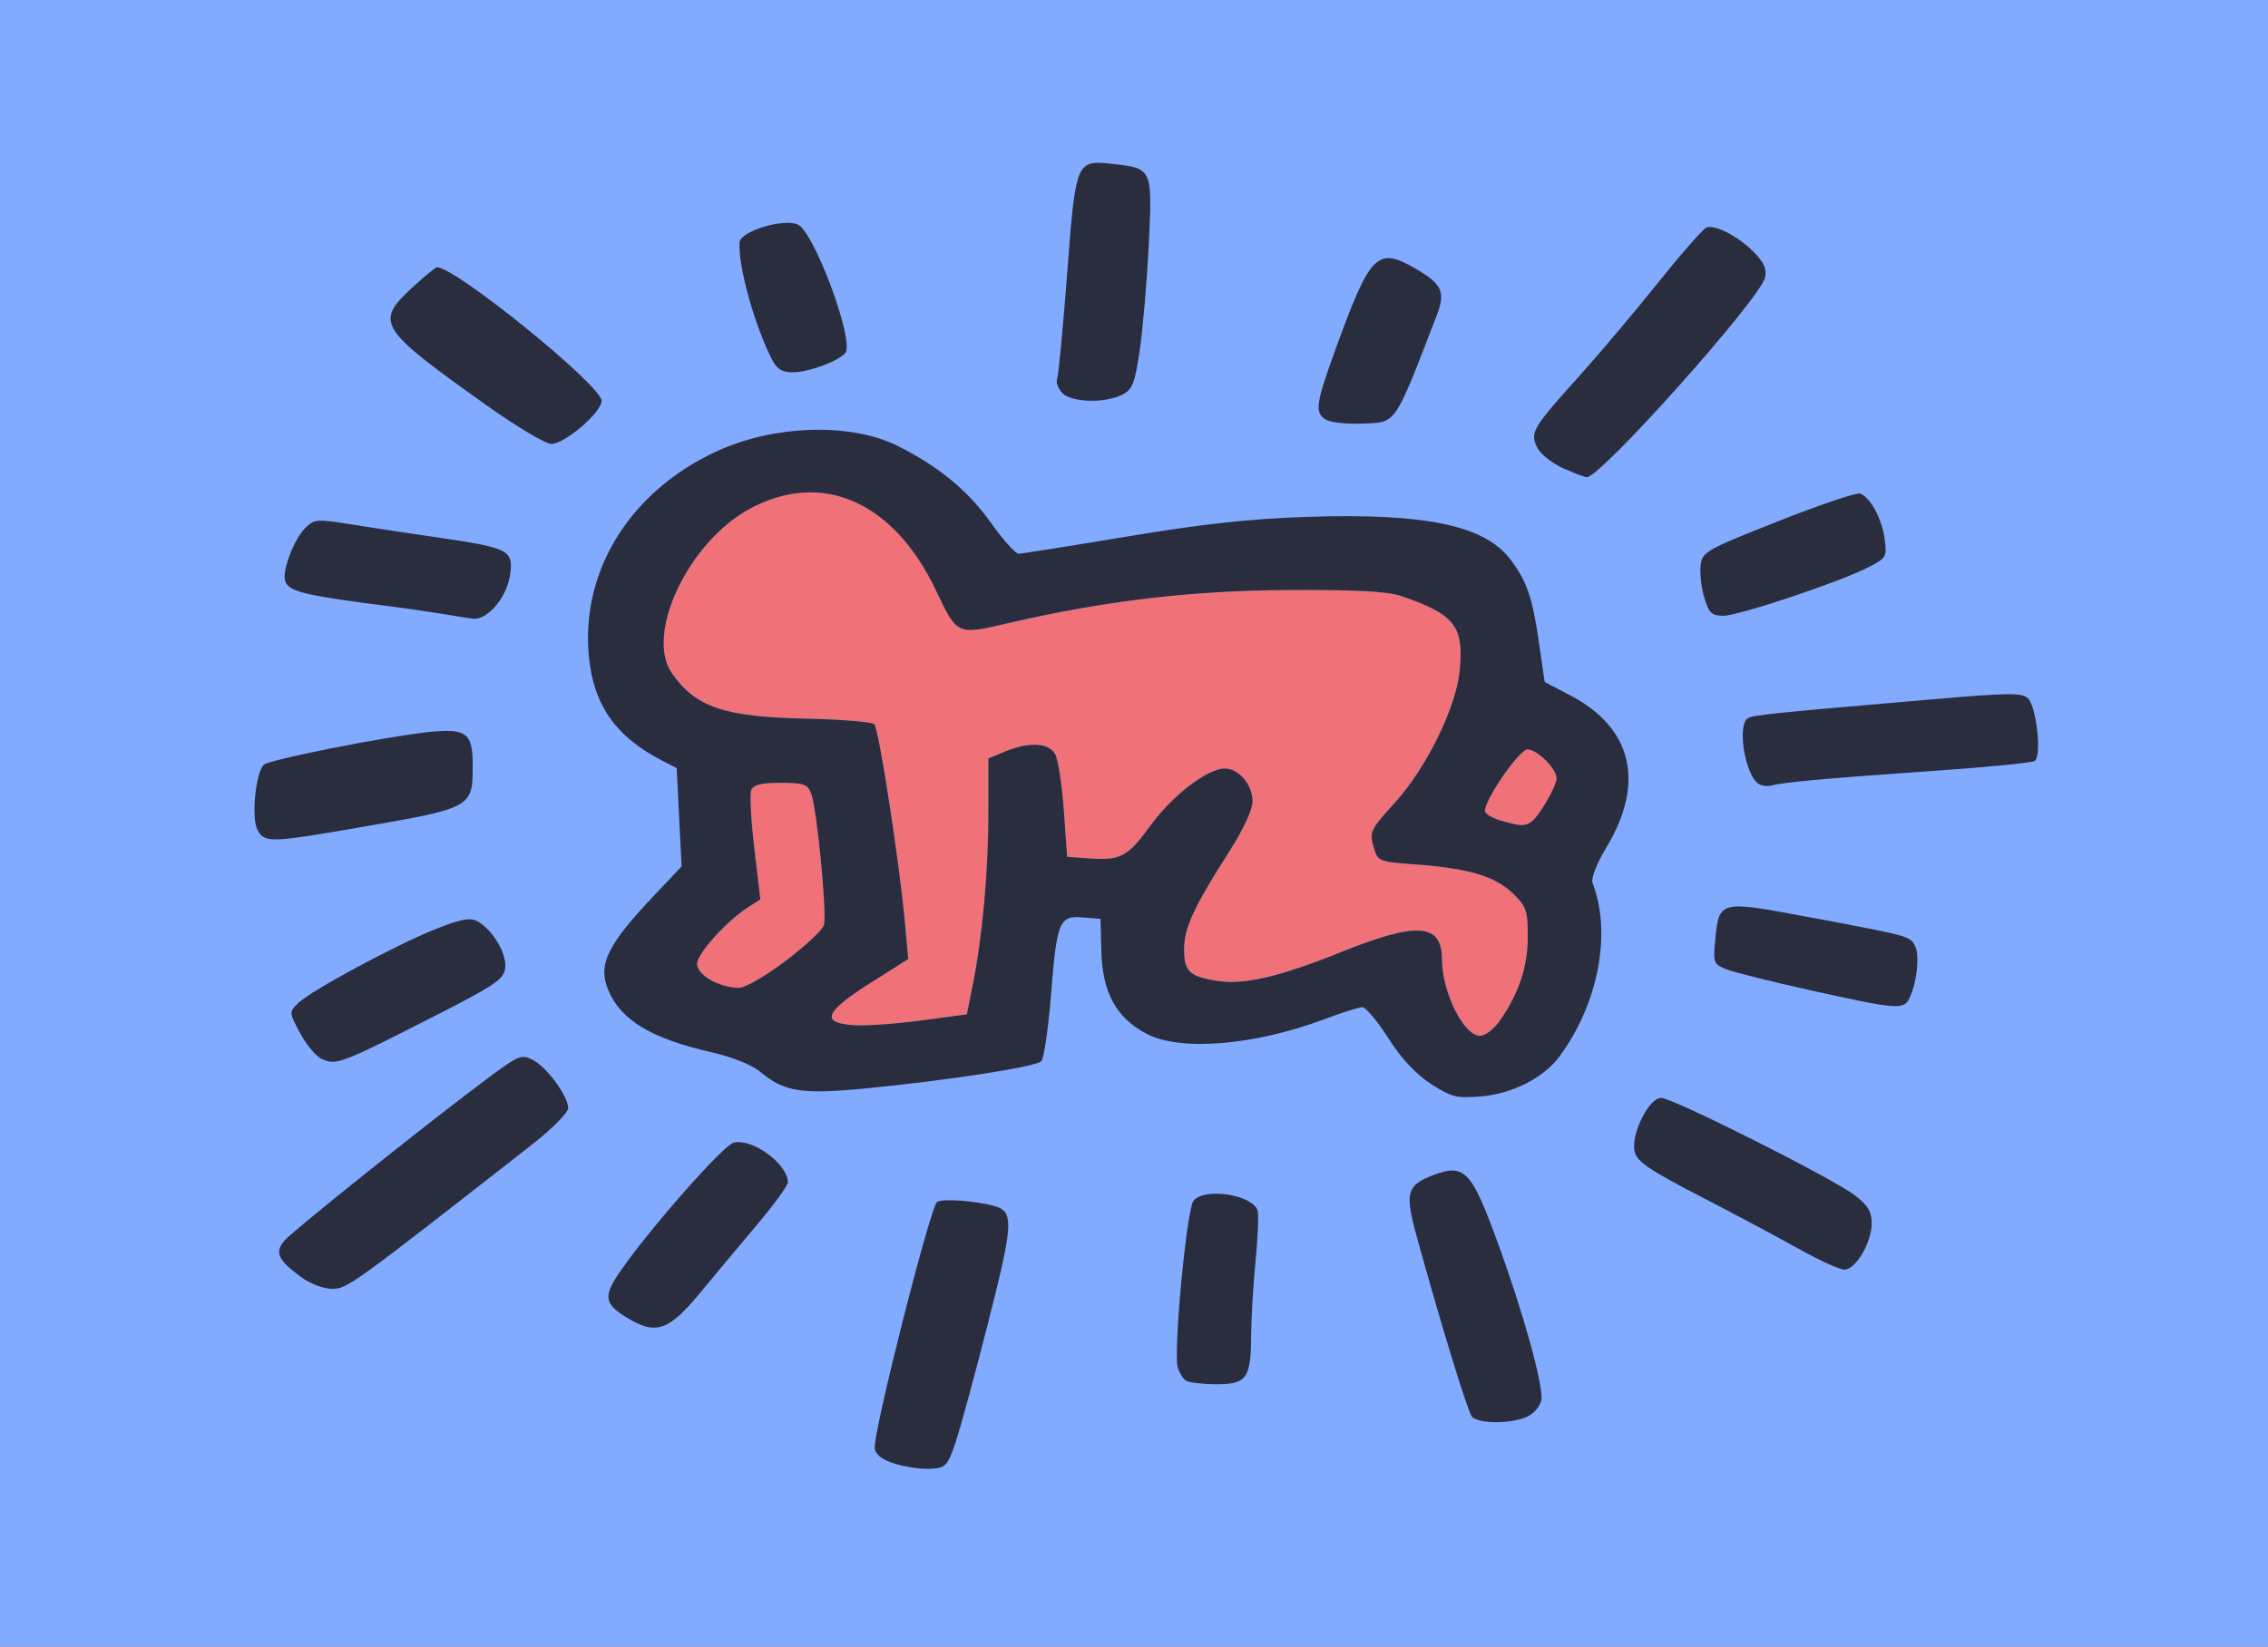 <?xml version="1.0" encoding="UTF-8" standalone="no"?>
<!-- Created with Inkscape (http://www.inkscape.org/) -->

<svg
   xmlns:dc="http://purl.org/dc/elements/1.1/"
   xmlns:cc="http://creativecommons.org/ns#"
   xmlns:rdf="http://www.w3.org/1999/02/22-rdf-syntax-ns#"
   xmlns:svg="http://www.w3.org/2000/svg"
   xmlns="http://www.w3.org/2000/svg"
   xmlns:sodipodi="http://sodipodi.sourceforge.net/DTD/sodipodi-0.dtd"
   xmlns:inkscape="http://www.inkscape.org/namespaces/inkscape"
   width="167.569mm"
   height="121.708mm"
   viewBox="0 0 167.569 121.708"
   version="1.1"
   id="svg8"
   inkscape:version="0.92.4 5da689c313, 2019-01-14"
   sodipodi:docname="baby.svg">
  <defs
     id="defs2" />
  <sodipodi:namedview
     id="base"
     pagecolor="#ffffff"
     bordercolor="#666666"
     borderopacity="1.0"
     inkscape:pageopacity="0.0"
     inkscape:pageshadow="2"
     inkscape:zoom="2.8"
     inkscape:cx="179.50871"
     inkscape:cy="287.91424"
     inkscape:document-units="mm"
     inkscape:current-layer="layer1"
     showgrid="false"
     inkscape:window-width="3200"
     inkscape:window-height="1753"
     inkscape:window-x="0"
     inkscape:window-y="0"
     inkscape:window-maximized="0" />
  <g
     inkscape:label="Layer 1"
     inkscape:groupmode="layer"
     id="layer1"
     transform="translate(-84.237,-129.391)">
    <g
       id="g117"
       transform="translate(51.31,5.764)">
      <path
         style="fill:#f07178;stroke-width:0.353"
         d="m 32.926,184.481 v -60.854 h 83.785 83.785 v 60.854 60.854 H 116.711 32.926 Z"
         id="path123"
         inkscape:connector-curvature="0" />
      <path
         style="fill:#82aaff;stroke-width:0.353"
         d="m 32.926,184.481 v -60.854 h 83.785 83.785 v 60.854 60.854 H 116.711 32.926 Z m 110.754,14.666 c 1.436,-2.017 2.119,-4.022 2.127,-6.246 0.007,-1.956 -0.096,-2.265 -1.079,-3.225 -1.307,-1.278 -3.257,-1.869 -7.115,-2.157 -2.883,-0.215 -2.888,-0.217 -3.211,-1.349 -0.303,-1.059 -0.201,-1.268 1.544,-3.175 2.33,-2.546 4.539,-7.011 4.821,-9.741 0.345,-3.343 -0.33,-4.218 -4.302,-5.576 -1.027,-0.351 -3.332,-0.472 -8.467,-0.444 -7.074,0.039 -13.49,0.801 -20.568,2.443 -3.82,0.886 -3.77,0.908 -5.356,-2.429 -3.126,-6.581 -8.455,-8.905 -13.776,-6.008 -4.521,2.461 -7.732,9.261 -5.73,12.139 1.749,2.515 3.856,3.228 9.93,3.359 2.594,0.056 4.855,0.241 5.026,0.411 0.332,0.332 1.849,10.154 2.259,14.635 l 0.249,2.716 -2.879,1.828 c -3.34,2.121 -3.618,2.912 -1.078,3.067 0.871,0.053 3.092,-0.105 4.936,-0.353 l 3.351,-0.45 0.425,-2.117 c 0.72,-3.588 1.163,-8.428 1.163,-12.704 v -4.089 l 1.223,-0.511 c 1.776,-0.742 3.259,-0.659 3.723,0.209 0.212,0.396 0.495,2.262 0.63,4.145 l 0.244,3.425 1.559,0.111 c 2.398,0.171 2.908,-0.095 4.577,-2.391 1.637,-2.251 4.227,-4.247 5.511,-4.247 1.041,0 2.052,1.2 2.052,2.435 0,0.616 -0.697,2.105 -1.774,3.788 -2.564,4.006 -3.282,5.566 -3.282,7.125 0,1.634 0.382,2.012 2.365,2.339 2.022,0.333 4.624,-0.266 9.279,-2.137 5.579,-2.243 7.402,-2.11 7.407,0.541 0.005,2.449 1.606,5.665 2.82,5.665 0.362,0 0.988,-0.465 1.393,-1.033 z m -52.726,-4.49 c 1.45,-1.097 2.73,-2.289 2.845,-2.649 0.246,-0.774 -0.507,-8.584 -0.938,-9.732 -0.26,-0.692 -0.549,-0.794 -2.258,-0.794 -1.459,0 -2.015,0.142 -2.174,0.556 -0.117,0.306 -0.013,2.245 0.231,4.308 l 0.445,3.752 -0.837,0.531 c -1.636,1.037 -3.836,3.463 -3.836,4.229 0,0.826 1.611,1.754 3.089,1.779 0.438,0.008 1.983,-0.884 3.433,-1.981 z m 55.081,-10.27 c 0.567,-0.371 1.894,-2.635 1.895,-3.235 0.002,-0.725 -1.421,-2.139 -2.151,-2.139 -0.594,0 -3.139,3.677 -3.139,4.534 0,0.212 0.516,0.534 1.147,0.716 1.469,0.424 1.765,0.441 2.249,0.125 z"
         id="path121"
         inkscape:connector-curvature="0" />
      <path
         style="fill:#292d3e;stroke-width:0.353"
         d="m 99.072,231.813 c -0.961,-0.294 -1.444,-0.659 -1.514,-1.142 -0.154,-1.058 4.104,-17.89 4.608,-18.215 0.404,-0.261 2.813,-0.089 4.227,0.301 1.457,0.402 1.413,1.256 -0.441,8.552 -0.981,3.864 -2.072,7.873 -2.423,8.911 -0.596,1.758 -0.721,1.891 -1.842,1.956 -0.662,0.038 -1.838,-0.125 -2.614,-0.363 z m 42.6,-3.499 c -0.327,-0.413 -2.408,-7.218 -4.1,-13.407 -0.856,-3.13 -0.699,-3.69 1.24,-4.428 2.296,-0.874 2.816,-0.347 4.69,4.755 1.935,5.268 3.465,10.751 3.306,11.851 -0.061,0.423 -0.508,0.97 -0.993,1.214 -1.139,0.574 -3.693,0.583 -4.143,0.014 z m -21.121,-2.651 c -0.216,-0.143 -0.489,-0.577 -0.606,-0.965 -0.341,-1.131 0.66,-11.726 1.166,-12.335 0.814,-0.981 4.28,-0.463 4.729,0.707 0.094,0.246 0.028,1.931 -0.147,3.745 -0.175,1.814 -0.323,4.3 -0.329,5.526 -0.013,3.158 -0.327,3.594 -2.58,3.587 -1.012,-0.003 -2.017,-0.122 -2.233,-0.265 z m -41.334,-4.672 c -1.679,-1.024 -1.741,-1.581 -0.388,-3.515 2.242,-3.204 7.542,-9.208 8.299,-9.4 1.375,-0.349 4.007,1.575 4.007,2.928 0,0.24 -0.976,1.594 -2.17,3.008 -1.193,1.415 -3.121,3.723 -4.284,5.13 -2.371,2.868 -3.285,3.178 -5.465,1.849 z m -24.075,-3.002 c -1.698,-1.252 -1.95,-1.837 -1.169,-2.705 0.711,-0.789 10.308,-8.462 14.685,-11.74 2.613,-1.957 2.792,-2.034 3.66,-1.569 1.051,0.563 2.589,2.674 2.589,3.554 0,0.329 -1.23,1.561 -2.734,2.737 -13.314,10.41 -13.593,10.612 -14.712,10.612 -0.636,0 -1.63,-0.381 -2.319,-0.889 z m 110.605,-2.109 c -1.552,-0.868 -4.846,-2.624 -7.32,-3.902 -3.609,-1.865 -4.542,-2.502 -4.723,-3.223 -0.31,-1.237 1.036,-3.987 1.952,-3.987 0.861,0 12.643,5.925 14.309,7.195 0.974,0.743 1.251,1.204 1.25,2.083 -0.002,1.41 -1.193,3.423 -2.022,3.417 -0.342,-0.002 -1.893,-0.715 -3.445,-1.583 z m -27.091,-12.144 c -1.117,-0.719 -2.187,-1.867 -3.152,-3.38 -0.803,-1.26 -1.666,-2.291 -1.917,-2.291 -0.251,0 -1.505,0.395 -2.787,0.877 -5.163,1.943 -10.629,2.402 -13.129,1.101 -2.276,-1.184 -3.299,-3.052 -3.374,-6.16 l -0.057,-2.345 -1.3,-0.108 c -1.754,-0.146 -1.925,0.269 -2.362,5.735 -0.199,2.495 -0.524,4.697 -0.722,4.895 -0.417,0.417 -6.959,1.426 -13.054,2.014 -4.664,0.45 -5.955,0.24 -7.737,-1.26 -0.581,-0.489 -2.06,-1.077 -3.573,-1.421 -4.424,-1.006 -6.696,-2.372 -7.618,-4.579 -0.793,-1.898 -0.102,-3.323 3.412,-7.039 l 2.001,-2.117 -0.182,-3.632 -0.182,-3.632 -1.099,-0.568 c -3.467,-1.792 -5.093,-4.159 -5.404,-7.866 -0.524,-6.252 3.122,-12.043 9.422,-14.963 4.268,-1.978 9.952,-2.151 13.424,-0.407 3.04,1.527 5.18,3.296 6.897,5.703 0.886,1.242 1.795,2.257 2.021,2.257 0.226,-3.6e-4 3.823,-0.571 7.995,-1.267 5.591,-0.933 9.096,-1.316 13.331,-1.457 8.719,-0.289 13.084,0.621 14.993,3.125 1.233,1.616 1.641,2.802 2.132,6.191 l 0.418,2.887 1.899,0.994 c 4.579,2.395 5.541,6.45 2.663,11.229 -0.713,1.184 -1.152,2.3 -1.029,2.617 1.434,3.709 0.446,8.914 -2.434,12.829 -1.163,1.581 -3.468,2.76 -5.779,2.956 -1.82,0.154 -2.203,0.06 -3.719,-0.917 z m 5.024,-4.588 c 1.436,-2.017 2.119,-4.022 2.127,-6.246 0.007,-1.956 -0.096,-2.265 -1.079,-3.225 -1.307,-1.278 -3.257,-1.869 -7.115,-2.157 -2.883,-0.215 -2.888,-0.217 -3.211,-1.349 -0.303,-1.059 -0.201,-1.268 1.544,-3.175 2.33,-2.546 4.539,-7.011 4.821,-9.741 0.345,-3.343 -0.33,-4.218 -4.302,-5.576 -1.027,-0.351 -3.332,-0.472 -8.467,-0.444 -7.074,0.039 -13.49,0.801 -20.568,2.443 -3.82,0.886 -3.77,0.908 -5.356,-2.429 -3.126,-6.581 -8.455,-8.905 -13.776,-6.008 -4.521,2.461 -7.732,9.261 -5.73,12.139 1.749,2.515 3.856,3.228 9.93,3.359 2.594,0.056 4.855,0.241 5.026,0.411 0.332,0.332 1.849,10.154 2.259,14.635 l 0.249,2.716 -2.879,1.828 c -3.34,2.121 -3.618,2.912 -1.078,3.067 0.871,0.053 3.092,-0.105 4.936,-0.353 l 3.351,-0.45 0.425,-2.117 c 0.72,-3.588 1.163,-8.428 1.163,-12.704 v -4.089 l 1.223,-0.511 c 1.776,-0.742 3.259,-0.659 3.723,0.209 0.212,0.396 0.495,2.262 0.63,4.145 l 0.244,3.425 1.559,0.111 c 2.398,0.171 2.908,-0.095 4.577,-2.391 1.637,-2.251 4.227,-4.247 5.511,-4.247 1.041,0 2.052,1.2 2.052,2.435 0,0.616 -0.697,2.105 -1.774,3.788 -2.564,4.006 -3.282,5.566 -3.282,7.125 0,1.634 0.382,2.012 2.365,2.339 2.022,0.333 4.624,-0.266 9.279,-2.137 5.579,-2.243 7.402,-2.11 7.407,0.541 0.005,2.449 1.606,5.665 2.82,5.665 0.362,0 0.988,-0.465 1.393,-1.033 z m -52.726,-4.49 c 1.45,-1.097 2.73,-2.289 2.845,-2.649 0.246,-0.774 -0.507,-8.584 -0.938,-9.732 -0.26,-0.692 -0.549,-0.794 -2.258,-0.794 -1.459,0 -2.015,0.142 -2.174,0.556 -0.117,0.306 -0.013,2.245 0.231,4.308 l 0.445,3.752 -0.837,0.531 c -1.636,1.037 -3.836,3.463 -3.836,4.229 0,0.826 1.611,1.754 3.089,1.779 0.438,0.008 1.983,-0.884 3.433,-1.981 z m 55.081,-10.27 c 0.567,-0.371 1.894,-2.635 1.895,-3.235 0.002,-0.725 -1.421,-2.139 -2.151,-2.139 -0.594,0 -3.139,3.677 -3.139,4.534 0,0.212 0.516,0.534 1.147,0.716 1.469,0.424 1.765,0.441 2.249,0.125 z m -89.358,17.487 c -0.422,-0.202 -1.135,-1.06 -1.584,-1.907 -0.815,-1.536 -0.815,-1.541 -0.115,-2.222 0.945,-0.919 7.187,-4.278 10.14,-5.457 1.825,-0.729 2.542,-0.866 3.062,-0.587 1.119,0.599 2.197,2.392 2.075,3.451 -0.1,0.87 -0.699,1.27 -5.756,3.841 -6.4,3.254 -6.765,3.388 -7.823,2.882 z m 110.128,-5.036 c -2.91,-0.645 -5.748,-1.351 -6.306,-1.57 -0.968,-0.379 -1.006,-0.478 -0.843,-2.179 0.279,-2.902 0.328,-2.914 6.62,-1.738 7.792,1.457 7.75,1.446 8.141,2.177 0.366,0.683 0.126,2.823 -0.439,3.917 -0.421,0.816 -0.957,0.77 -7.173,-0.608 z M 51.954,184.967 c -0.48,-0.896 -0.134,-4.332 0.486,-4.831 0.488,-0.392 8.996,-2.075 12.169,-2.407 2.766,-0.289 3.243,0.065 3.243,2.408 0,3.205 0.03,3.188 -8.57,4.676 -6.362,1.1 -6.817,1.11 -7.328,0.154 z m 110.905,-3.412 c -0.996,-0.627 -1.605,-4.348 -0.793,-4.849 0.377,-0.233 1.76,-0.375 13.706,-1.401 5.545,-0.477 6.569,-0.487 6.987,-0.068 0.642,0.642 1.033,4.299 0.495,4.632 -0.219,0.135 -3.691,0.473 -7.717,0.75 -7.481,0.515 -10.791,0.815 -11.729,1.062 -0.291,0.077 -0.718,0.021 -0.948,-0.124 z M 67.822,169.34 c -0.338,-0.013 -2.822,-0.488 -6.092,-0.904 -6.3,-0.802 -7.429,-1.072 -7.727,-1.848 -0.267,-0.695 0.626,-3.084 1.465,-3.924 0.678,-0.678 0.858,-0.692 3.462,-0.273 1.511,0.243 4.383,0.677 6.383,0.964 4.69,0.673 5.36,0.932 5.36,2.079 0,2.227 -1.812,4.129 -2.852,3.907 z m 91.029,-1.535 c -0.219,-0.731 -0.344,-1.803 -0.279,-2.381 0.114,-1.007 0.357,-1.146 5.732,-3.273 3.087,-1.222 5.816,-2.143 6.065,-2.047 0.754,0.289 1.605,1.867 1.803,3.344 0.18,1.339 0.13,1.425 -1.215,2.111 -2.147,1.096 -9.571,3.576 -10.702,3.576 -0.856,0 -1.064,-0.196 -1.403,-1.329 z m -10.478,-9.597 c -0.837,-0.38 -1.677,-1.071 -1.902,-1.565 -0.493,-1.083 -0.294,-1.412 3.229,-5.324 1.398,-1.552 3.963,-4.595 5.7,-6.762 1.737,-2.167 3.361,-4.017 3.608,-4.112 0.644,-0.247 2.429,0.694 3.563,1.877 0.707,0.738 0.913,1.234 0.759,1.83 -0.426,1.643 -12.15,14.771 -13.168,14.744 -0.16,-0.004 -0.965,-0.314 -1.79,-0.688 z M 68.873,153.577 c -8.03,-5.708 -8.284,-6.117 -5.44,-8.739 0.869,-0.801 1.673,-1.456 1.787,-1.456 1.382,0 12.156,8.745 12.156,9.867 0,0.855 -2.719,3.186 -3.716,3.186 -0.422,0 -2.576,-1.286 -4.787,-2.858 z m 62.037,1.074 c -0.873,-0.52 -0.789,-1.131 0.721,-5.29 2.54,-6.993 3.057,-7.513 5.859,-5.893 2.008,1.161 2.261,1.731 1.566,3.529 -3.139,8.13 -2.937,7.835 -5.425,7.936 -1.158,0.047 -2.383,-0.08 -2.722,-0.282 z m -19.486,-1.966 c -0.316,-0.316 -0.492,-0.789 -0.392,-1.051 0.101,-0.262 0.435,-3.774 0.742,-7.804 0.641,-8.396 0.641,-8.395 3.474,-8.075 2.817,0.318 2.835,0.362 2.55,6.036 -0.137,2.718 -0.438,6.208 -0.668,7.755 -0.363,2.437 -0.537,2.873 -1.301,3.258 -1.266,0.638 -3.714,0.571 -4.405,-0.12 z m -21.471,-2.512 c -1.291,-2.537 -2.498,-6.902 -2.386,-8.629 0.054,-0.839 3.356,-1.827 4.343,-1.299 1.209,0.647 4.102,8.444 3.497,9.423 -0.365,0.59 -2.704,1.475 -3.9,1.475 -0.802,0 -1.181,-0.236 -1.554,-0.97 z"
         id="path119"
         inkscape:connector-curvature="0"
         sodipodi:nodetypes="ccccccccccssccccccccccccsccsccsscssscsssccscccsccscccccccccscscccsscsccsssccsccsccccccsccsccsscscccccccccscccccccsscssscscccssccccsccccsscccscsscsccccsccccccsscccscccccccsccccscccccccsccccccccccscsssscsscccsccccccsccscsc" />
    </g>
  </g>
</svg>

